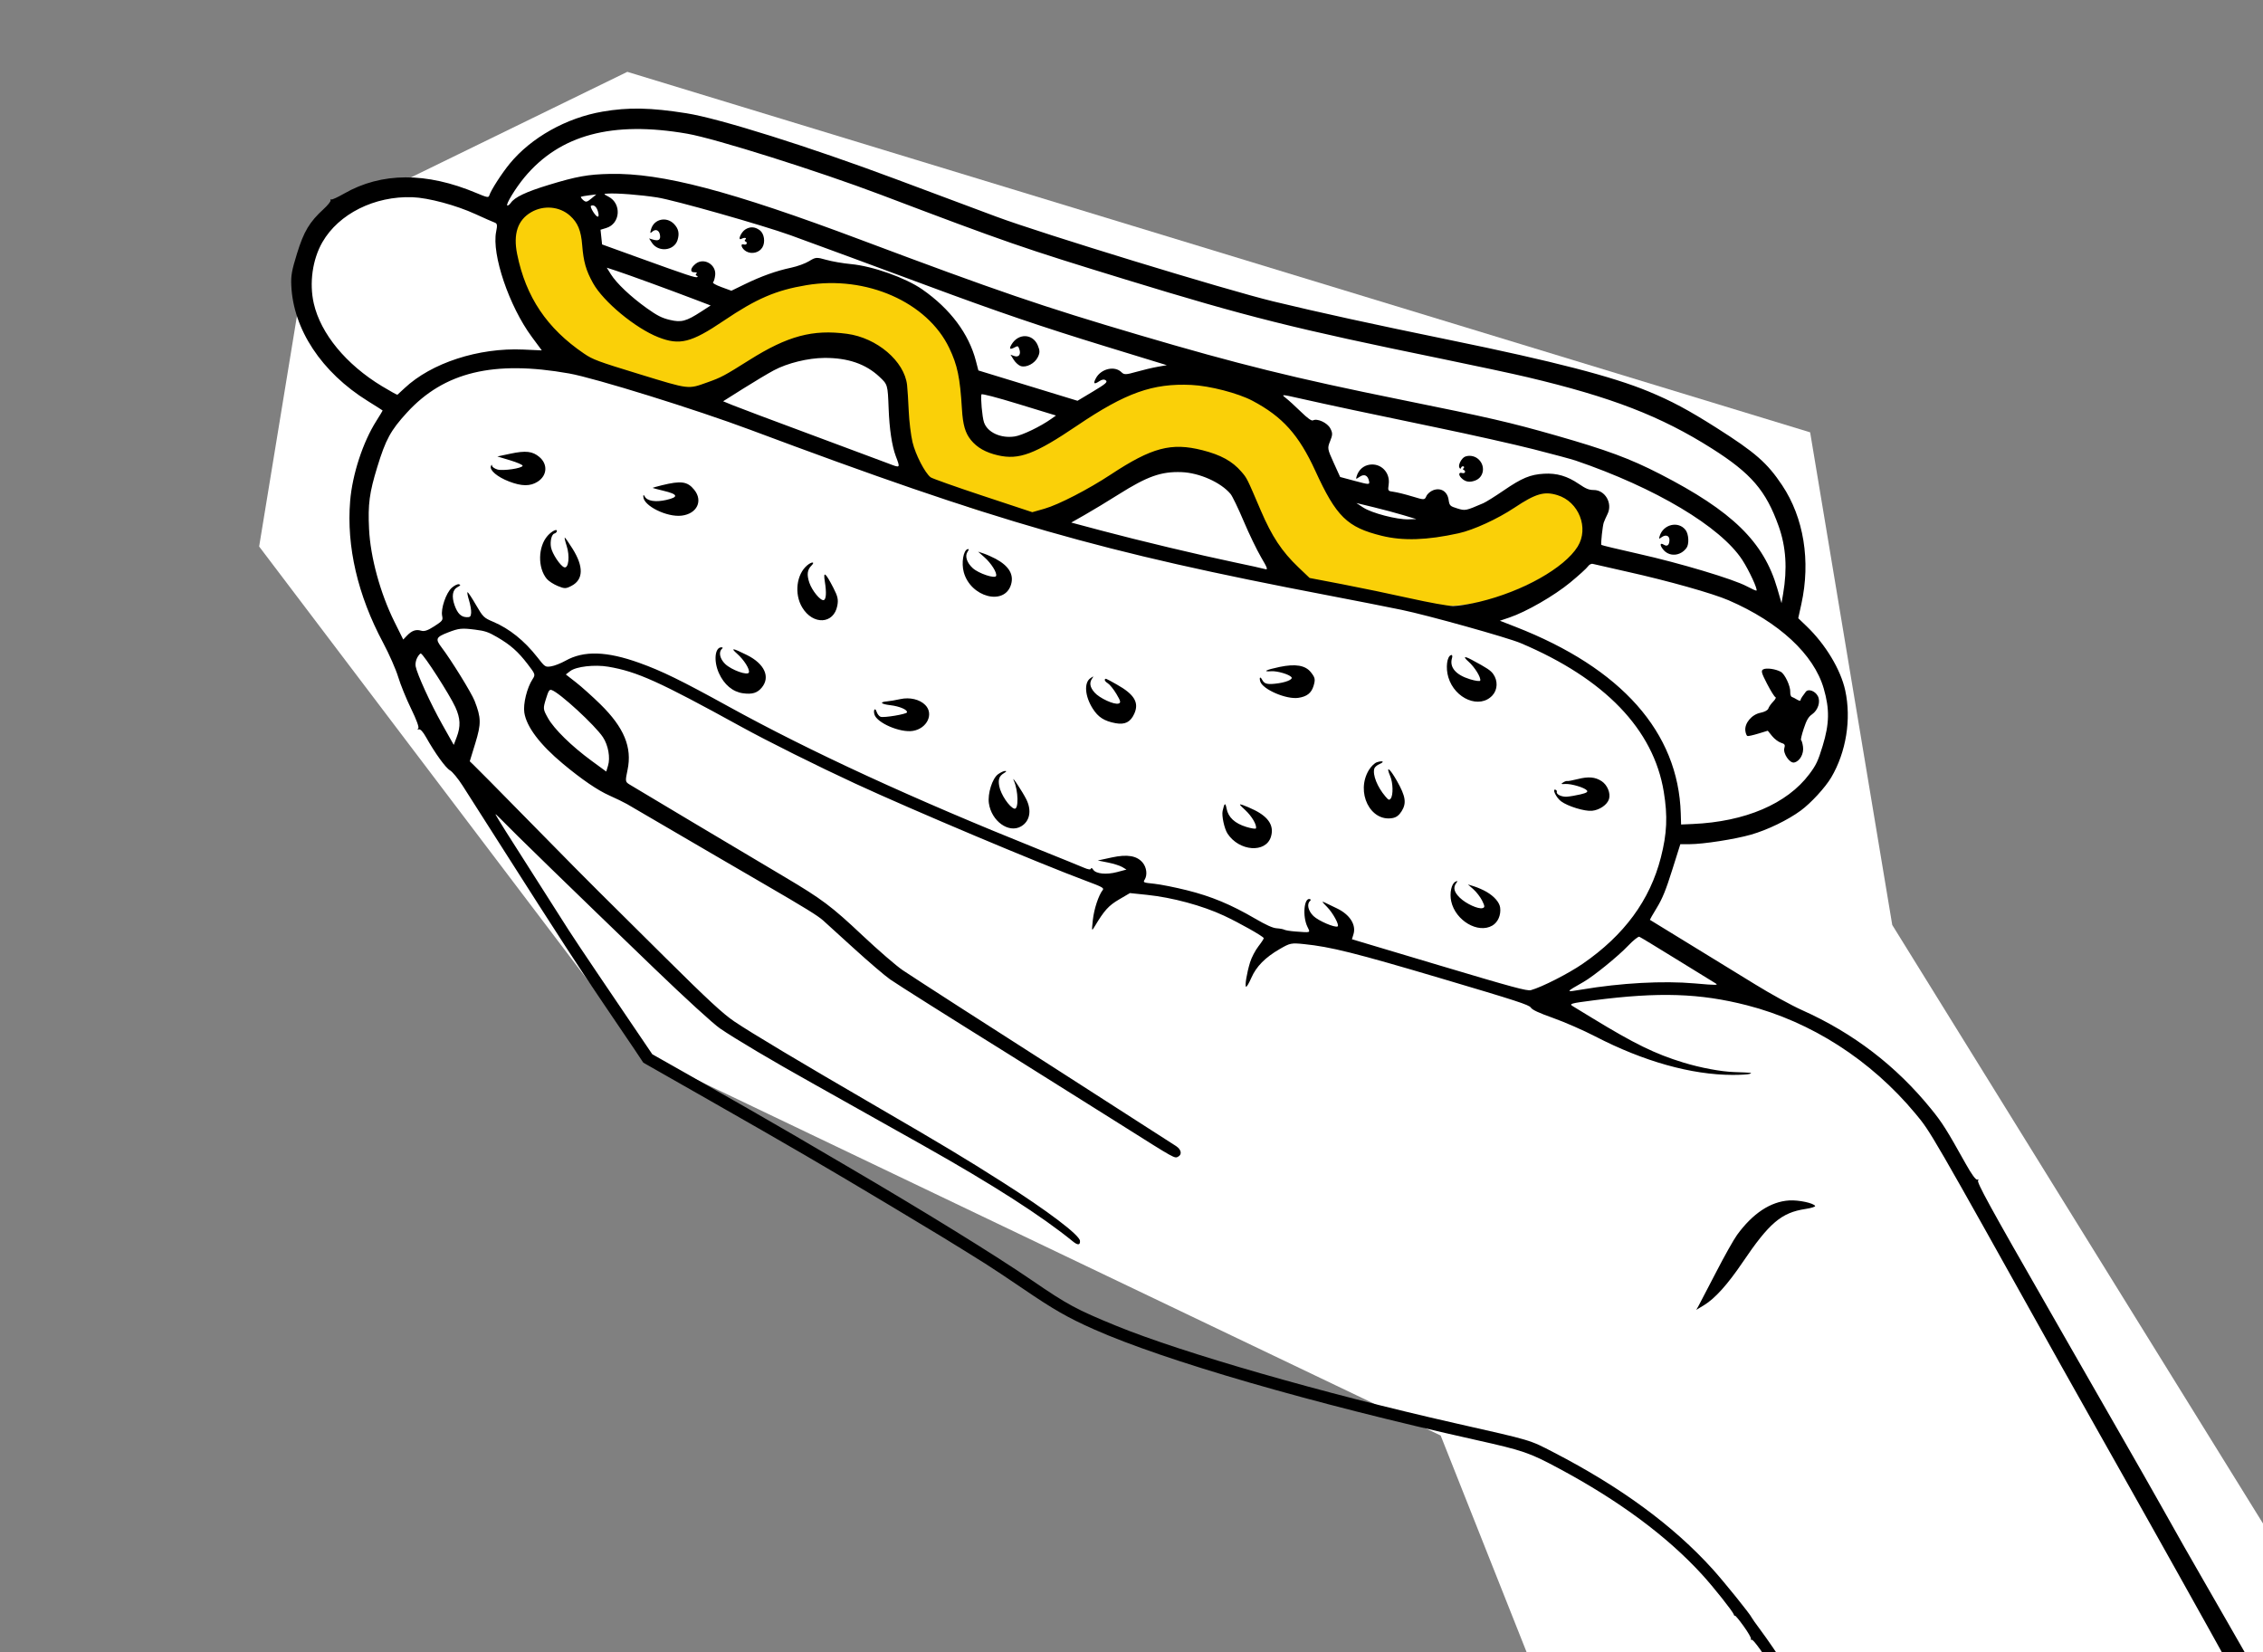 <svg viewBox="0 0 882 644" fill="none" xmlns="http://www.w3.org/2000/svg">
<rect x="0" y="0" width="882" height="644" fill="#808080" stroke="none"/>
<path d="M244.5 27.999L121.5 87.999L101 212.999L251 410.999L561.5 559.498L622 711.999L935.5 680.15L737.5 360.499L705.5 168.499L244.5 27.999Z" fill="white"/>
<path d="M212.5 89.5C213 91.5 216 120 232 129.5C244.8 137.1 259.833 141 265.5 142.5C273 139.333 289.3 133.1 296.5 129.5C305.5 125 318.5 118.5 331 121.5C343.5 124.5 363 131.5 365.5 148.5C368 165.5 370 179.5 382.5 184C395 188.5 411.5 185.5 434 171C456.5 156.5 484.5 167.5 485.5 168.5C486.5 169.5 503 187 509.5 204.5C516 222 564.5 225.572 581 218.5C598.52 210.992 593.833 211.667 607.5 204.5" stroke="#FAD008" stroke-width="29" stroke-linecap="round"/>
<path fill-rule="evenodd" clip-rule="evenodd" d="M642.522 152.574C651.444 156.263 658.066 159.806 668.981 166.729C684.128 176.336 688.756 180.384 694.596 189.134C703.027 201.769 705.759 218.64 702.084 235.384L700.863 240.949L704.095 244.046C711.496 251.141 717.406 260.959 719.177 269.103C721.608 280.285 719.535 293.147 713.711 303.01C711.406 306.914 705.836 312.972 701.854 315.906C696.836 319.604 688.829 323.479 682.443 325.299C676.136 327.097 663.868 329.005 658.543 329.016L654.906 329.024L651.731 339.092C649.255 346.947 647.941 350.176 645.753 353.779C644.211 356.318 642.988 358.44 643.036 358.493C643.084 358.546 649.87 362.706 658.115 367.736C666.36 372.766 678.026 379.923 684.039 383.641C690.071 387.37 698.28 391.878 702.353 393.699C722.329 402.632 738.989 415.39 752.651 432.218C757.018 437.596 758.66 440.197 766.089 453.502C768.406 457.651 770.041 459.903 770.625 459.749C771.161 459.608 771.3 459.719 770.962 460.016C770.266 460.627 775.532 470.24 798.338 509.979C800.414 513.596 803.832 519.572 805.933 523.26C810.834 531.86 813.601 536.687 826.645 559.404C832.534 569.659 839.44 581.788 841.994 586.357C848.218 597.492 853.931 607.539 860.878 619.565C864.05 625.055 867.486 631.037 868.514 632.858C869.542 634.679 872.859 640.471 875.885 645.728C885.418 662.289 885.341 662.089 883.257 664.758C882.194 666.119 879.376 666.126 877.999 664.772C877.367 664.149 874.573 659.508 871.791 654.457C869.009 649.405 863.948 640.284 860.545 634.187C857.142 628.089 852.069 618.999 849.271 613.985C846.472 608.971 842.091 601.148 839.533 596.599C836.976 592.05 832.688 584.421 830.007 579.646C827.325 574.87 821.342 564.257 816.711 556.06C812.08 547.864 806.101 537.233 803.423 532.435C751.898 440.127 752.554 441.261 746.501 433.983C729.195 413.168 705.929 398.217 680.859 391.798C662.518 387.103 646.62 386.584 621.259 389.854C612.078 391.037 611.437 391.218 613.022 392.176C613.967 392.748 617.334 394.8 620.505 396.736C637.036 406.828 645.069 410.754 656.061 414.117C662.812 416.183 670.771 417.667 676.023 417.838C682.759 418.059 683.176 418.109 681.911 418.549C681.28 418.768 678.301 418.944 675.292 418.94C659.229 418.92 640.629 413.706 621.726 403.927C617.178 401.574 609.847 398.365 605.435 396.795C599.694 394.753 597.193 393.589 596.64 392.703C595.976 391.636 591.113 390.054 561.793 381.365C528.194 371.407 518.647 369.016 508.261 367.961C503.247 367.452 502.818 367.538 498.781 369.876C493.099 373.165 489.619 376.695 487.701 381.114C486.839 383.101 485.926 384.664 485.673 384.586C485.083 384.406 485.902 379.35 487.22 375.041C487.784 373.199 489.25 370.396 490.478 368.813C491.706 367.23 492.636 365.792 492.543 365.618C492.101 364.785 483.19 359.763 477.039 356.881C468.697 352.972 456.936 349.792 447.023 348.764L440.391 348.076L436.157 350.558C432.082 352.946 430.385 354.822 426.661 361.053C425.47 363.046 425.458 363.004 425.936 358.543C426.392 354.306 428.176 348.899 429.787 346.877C430.394 346.116 429.559 345.652 423.548 343.413C404.769 336.417 355.607 315.702 333.364 305.412C318.469 298.522 299.208 288.92 288.839 283.215C256.778 265.578 248.324 261.762 237.06 259.847C231.76 258.946 224.557 259.77 222.253 261.542L220.532 262.865L224.517 265.977C226.709 267.689 230.988 271.53 234.026 274.514C243.244 283.569 246.433 291.289 244.584 300.075C243.654 304.494 243.681 304.7 245.342 305.74C247.093 306.837 288.407 331.466 305.813 341.79C320.372 350.426 324.055 353.192 336.135 364.564C342.271 370.34 349.332 376.444 351.826 378.131C356.087 381.011 387.112 400.992 410.129 415.679C415.796 419.296 422.486 423.595 424.995 425.233C427.505 426.871 435.738 432.164 443.292 436.994C450.846 441.825 457.647 446.193 458.405 446.701C460.419 448.051 460.78 449.954 459.184 450.803C457.776 451.552 458.193 451.784 437.323 438.612C427.025 432.111 400.724 415.6 393.701 411.227C370.214 396.602 349.979 383.836 346.959 381.741C344.941 380.341 338.474 374.809 332.588 369.447C326.702 364.086 321.402 359.269 320.811 358.742C318.687 356.85 313.802 353.837 297.788 344.538C288.84 339.342 279.432 333.865 276.88 332.367C264.521 325.114 246.455 314.562 244.372 313.38C243.09 312.653 240.007 311.155 237.522 310.052C232.932 308.016 226.777 303.812 219.439 297.704C210.449 290.219 205.215 283.294 204.357 277.749C203.835 274.377 205.38 268.075 207.549 264.736C208.726 262.923 208.685 262.796 205.665 258.854C201.9 253.939 198.99 251.365 193.741 248.307C190.333 246.322 189.04 245.886 185.119 245.394C179.942 244.746 178.847 244.858 174.688 246.463C169.881 248.319 169.579 249.001 172.101 252.314C175.877 257.274 183.75 270.023 184.977 273.163C187.551 279.748 187.587 282.058 185.239 289.71L183.091 296.709L184.68 298.245C186.505 300.009 192.147 305.716 205.846 319.656C222.355 336.455 228.38 342.547 233.542 347.663C236.285 350.381 247.977 361.982 259.523 373.442C275.758 389.553 281.803 395.145 286.189 398.105C292.814 402.577 311.599 413.807 341.718 431.299C367.6 446.332 375.896 451.315 390.652 460.697C408.283 471.906 420.765 481.36 420.922 483.622C421.04 485.319 420.065 485.398 418.156 483.843C405.92 473.88 387.018 461.756 359.979 446.53C336.632 433.381 327.953 428.508 316.771 422.265C301.055 413.492 286.509 404.865 280.592 400.808C277.995 399.027 267.115 389.09 255.174 377.593C222.763 346.383 199.814 324.06 195.063 319.12C193.778 317.784 192.923 317.058 193.162 317.507C194.055 319.18 198.909 326.911 205.811 337.655C209.727 343.749 215.224 352.382 218.027 356.839C222.94 364.651 225.75 368.862 245.27 397.666L254.226 410.883L267.642 418.471C282.734 427.008 302.009 438.042 308.981 442.135C311.533 443.634 320.933 449.138 329.87 454.367C360.457 472.263 387.795 489.142 402.385 499.135C416.034 508.485 419.602 510.408 434.985 516.702C460.802 527.265 515.775 543.066 567.056 554.663C597.471 561.542 595.946 561.089 605.636 566.103C631.758 579.618 652.152 594.604 667.482 611.549C672.028 616.574 682.298 629.322 682.75 630.5C682.855 630.773 684.269 632.773 685.893 634.947C697.922 651.048 723.627 693.695 722.844 696.253C722.657 696.866 721.861 697.493 721.074 697.648C719.824 697.895 718.647 696.197 711.699 684.123C698.779 661.675 684.039 638.754 682.742 639.095C682.381 639.191 682.242 639.035 682.433 638.75C682.623 638.465 681.32 636.206 679.538 633.732C677.755 631.256 676.23 629.431 676.151 629.673C676.07 629.916 675.894 629.737 675.759 629.275C675.416 628.101 667.883 618.607 663.418 613.722C649.707 598.718 631.059 584.897 607.508 572.284C596.05 566.149 593.702 565.343 575.309 561.235C511.02 546.877 453.832 530.314 426.348 518.093C416.148 513.557 410.689 510.431 398.694 502.255C393.089 498.435 386.435 494.016 383.909 492.435C370.11 483.804 364.964 480.663 347.008 469.916C321.49 454.64 307.42 446.444 276.26 428.704L250.721 414.164L247.354 409.094C245.503 406.306 240.164 398.424 235.49 391.579C226.45 378.34 217.264 364.213 196.414 331.478C189.296 320.303 182.037 308.919 180.283 306.18C178.529 303.442 176.327 300.769 175.389 300.24C173.689 299.282 169.528 293.525 166.034 287.296C164.874 285.229 163.85 284.106 163.265 284.26C162.66 284.419 162.573 284.297 163.016 283.907C163.429 283.545 162.346 280.553 160.259 276.285C158.37 272.421 156.096 266.839 155.206 263.88C154.316 260.922 151.645 254.864 149.271 250.419C139.416 231.97 135.01 212.993 136.469 195.285C137.325 184.886 141.454 172.262 146.683 164.053C148.066 161.882 149.159 160.047 149.114 159.973C149.068 159.9 146.458 158.241 143.315 156.287C125.328 145.108 114.242 128.317 113.525 111.166C113.367 107.37 113.718 105.421 115.751 98.836C118.419 90.195 120.608 86.535 126.145 81.464C127.726 80.016 128.937 78.511 128.834 78.12C128.732 77.729 128.857 77.553 129.114 77.73C129.37 77.905 131.634 76.873 134.143 75.434C148.701 67.091 166.202 67.023 185.691 75.236C189.923 77.019 190.422 77.108 190.72 76.133C191.333 74.128 195.545 67.585 198.675 63.775C207.02 53.617 220.726 45.931 234.826 43.504C244.955 41.761 253.557 41.929 267.56 44.146C280.394 46.177 315.294 57.151 349.014 69.756C363.535 75.184 381.219 81.793 388.312 84.441C405.76 90.955 477.932 113.038 496.236 117.464C513.828 121.718 535.362 126.428 564.977 132.5C605.599 140.827 628.381 146.725 642.522 152.574ZM595.304 147.007C589.865 145.718 574.985 142.525 562.237 139.911C504.225 128.016 486.275 123.518 438.952 109.015C398.324 96.565 392.338 94.493 343.364 75.924C319.119 66.731 278.785 54.011 267.859 52.112C238.658 47.037 218.243 52.501 204.432 69.087C200.936 73.285 196.941 79.847 197.734 80.09C198.024 80.179 198.625 79.726 199.068 79.083C200.61 76.849 204.978 74.777 213.858 72.068C224.681 68.766 229.207 67.954 237.75 67.778C257.972 67.362 284.645 74.375 335.591 93.504C388.775 113.475 406.17 119.424 443.954 130.564C482.806 142.02 504.394 147.352 546.088 155.795C580.44 162.751 588.627 164.639 606.296 169.683C626.204 175.366 635.264 178.72 647.009 184.756C675.199 199.243 687.452 211.207 692.692 229.359L694.343 235.077L694.955 231.514C696.654 221.622 696.096 213.115 693.219 205.051C688.272 191.191 682.513 184.499 667.17 174.78C647.321 162.207 628.079 154.77 595.304 147.007ZM597.699 175.092C590.213 173.189 573.213 169.378 559.921 166.623C534.069 161.265 517.565 157.752 506.244 155.198C499.435 153.661 499.267 153.659 501.137 155.116C502.201 155.945 504.836 158.345 506.992 160.449C509.627 163.021 511.183 164.133 511.737 163.838C513.404 162.951 517.313 164.759 518.48 166.957C519.426 168.739 519.418 169.461 518.426 171.906C517.301 174.68 517.343 174.94 519.792 180.335L522.319 185.902L528.096 187.45C533.636 188.934 533.862 188.939 533.589 187.551C533.141 185.275 531.741 184.601 529.958 185.804C528.421 186.841 528.381 186.834 528.76 185.596C529.515 183.127 531.381 181.467 533.81 181.104C538.234 180.442 541.875 184.181 541.241 188.733C540.876 191.356 540.896 191.386 543.242 191.699C544.545 191.874 547.776 192.675 550.421 193.48C555.155 194.921 555.241 194.919 555.936 193.345C556.324 192.465 557.551 191.421 558.662 191.024C561.605 189.974 564.115 191.56 564.586 194.767C564.926 197.079 565.138 197.291 567.999 198.166C571.1 199.115 571.207 199.093 578.111 196.123C579.134 195.683 582.682 193.467 585.995 191.2C593.176 186.284 596.396 184.945 601.779 184.631C606.757 184.341 610.86 185.546 615.365 188.621C618.112 190.496 619.3 190.98 621.147 190.978C625.603 190.973 628.592 196.157 626.537 200.325C625.971 201.47 625.309 202.962 625.066 203.641C624.616 204.888 623.857 211.881 624.117 212.371C624.194 212.517 630.717 214.084 638.612 215.854C654.833 219.489 675.617 225.72 680.792 228.499C682.693 229.52 684.393 230.278 684.57 230.184C685.19 229.854 681.707 222.31 679.054 218.235C670.61 205.269 645.205 190.121 614.098 179.505C612.565 178.982 605.185 176.996 597.699 175.092ZM256.125 76.95C249.507 75.924 240.399 75.218 236.799 75.45C235.136 75.556 235.148 75.594 237.19 76.663C242.344 79.364 241.797 87.165 236.335 88.843L234.06 89.541L234.36 92.405L234.661 95.269L249.053 100.472C267.893 107.283 271.082 108.339 271.741 107.988C272.045 107.826 271.948 107.589 271.526 107.46C271.104 107.331 271.047 106.973 271.399 106.663C271.83 106.285 271.562 106.106 270.58 106.116C268.799 106.136 269.101 104.389 271.156 102.784C274.358 100.282 279.204 103.12 278.744 107.229C278.604 108.479 278.236 109.725 277.925 109.997C277.588 110.294 278.911 111.062 281.208 111.904L285.056 113.315L290.28 110.775C296.743 107.631 302.637 105.53 308.344 104.333C310.748 103.829 313.91 102.676 315.37 101.77C317.868 100.22 318.262 100.191 322.025 101.264C324.226 101.892 328.57 102.643 331.68 102.933C340.165 103.726 352.928 108.257 359.453 112.794C370.325 120.354 377.594 130.042 380.349 140.641L381.321 144.382L400.639 150.292L419.958 156.202L425.958 152.607C430.934 149.625 431.794 148.883 430.999 148.261C430.367 147.767 429.523 147.86 428.527 148.532C426.406 149.964 425.951 149.593 427.133 147.397C429.141 143.67 434.482 142.442 437.124 145.1C438.107 146.089 438.892 146.065 442.895 144.922C445.444 144.195 449.156 143.313 451.144 142.963L454.76 142.326L430.678 134.939C406.012 127.372 388.629 121.449 361.59 111.399C344.302 104.973 314.63 94.035 308.096 91.681C297.053 87.702 262.736 77.974 256.125 76.95ZM296.132 89.746C297.867 91.051 298.364 94.389 297.127 96.439C295.899 98.476 292.998 99.192 290.857 97.985C289.051 96.966 288.287 94.783 289.91 95.28C290.416 95.434 290.916 95.279 291.021 94.935C291.126 94.59 290.914 94.217 290.55 94.106C290.186 93.995 290.148 93.675 290.466 93.395C291.275 92.684 290.174 92.449 288.988 93.08C287.356 93.949 288.763 90.508 290.482 89.427C292.375 88.237 294.269 88.343 296.132 89.746ZM575.95 178.752C579.034 181.217 578.527 185.898 575.029 187.255C572.769 188.132 571.09 187.836 569.555 186.291C568.353 185.081 568.527 183.946 569.851 184.352C570.368 184.509 570.876 184.357 570.982 184.012C571.087 183.668 570.875 183.295 570.511 183.184C570.146 183.072 570.108 182.752 570.426 182.473C570.744 182.194 570.706 181.874 570.342 181.762C569.978 181.651 569.576 181.898 569.449 182.311C569.288 182.838 569.083 182.805 568.762 182.2C568.236 181.211 569.682 178.499 571.015 177.971C572.592 177.348 574.587 177.663 575.95 178.752ZM656.936 206.546C658.198 208.163 658.403 212.088 657.303 213.571C654.874 216.847 650.489 217.094 648.144 214.087C646.809 212.376 646.986 211.382 648.463 212.293C649.801 213.118 650.587 212.502 650.667 210.566C650.74 208.794 649.258 208.198 647.655 209.354C646.552 210.15 646.507 210.133 646.823 209.032C648.166 204.358 654.093 202.901 656.936 206.546ZM226.463 76.678C226.242 76.796 226.608 77.373 227.277 77.959C228.333 78.886 228.751 78.812 230.454 77.398L232.415 75.77L229.641 76.117C228.115 76.308 226.685 76.561 226.463 76.678ZM464.323 150.025C449.297 149.323 438.759 153.074 419.856 165.853C403.312 177.038 397.163 179.346 388.933 177.456C384.176 176.365 380.807 174.451 378.396 171.472C376.202 168.762 375.284 165.589 374.912 159.436C374.169 147.116 373.172 142.331 369.948 135.599C361.385 117.722 337.607 107.26 314.34 111.133C302.4 113.121 294.854 116.369 282.01 125.049C269.404 133.568 264.907 134.697 256.59 131.433C247.639 127.921 235.175 117.599 231.137 110.353C228.396 105.436 227.414 101.995 226.906 95.521C226.461 89.853 225.189 86.782 222.161 84.068C218.113 80.439 211.938 79.874 207.061 82.686C201.779 85.731 199.957 91.16 201.563 99.067C204.956 115.776 213.172 127.992 227.618 137.805C231.083 140.16 232.979 140.865 249.213 145.831C268.998 151.885 268.009 151.768 275.857 148.973C281.088 147.109 282.322 146.45 292.065 140.316C306.992 130.919 316.723 128.308 330.129 130.103C341.796 131.665 352.493 140.787 353.532 150.058C353.71 151.644 353.999 156.201 354.175 160.184C354.35 164.168 355.016 169.633 355.654 172.327C356.793 177.136 360.494 184.328 362.698 186.016C363.313 186.486 372.482 189.74 383.075 193.246L402.336 199.622L407.108 198.26C412.583 196.696 424.171 190.718 432.954 184.926C448.916 174.4 456.488 172.391 468.619 175.462C475.819 177.286 480.304 179.754 483.803 183.82C486.049 186.43 485.922 186.176 491.359 198.896C495.706 209.065 499.598 214.944 506.067 221.114L510.419 225.263L523.207 227.712C530.239 229.059 542.046 231.513 549.443 233.167C556.84 234.82 564.414 236.183 566.274 236.195C568.134 236.208 572.755 235.475 576.543 234.567C593.439 230.514 609.726 221.368 614.898 213.028C619.386 205.791 615.348 195.532 607.005 192.979C601.832 191.397 598.585 192.346 590.261 197.872C583.593 202.298 574.303 206.554 568.515 207.833C556.178 210.56 546.839 210.868 538.524 208.822C525.054 205.508 520.829 201.375 512.639 183.497C506.213 169.472 499.885 162.418 488.149 156.196C482.563 153.236 471.456 150.358 464.323 150.025ZM262.717 87.315C264.455 89.126 264.863 90.979 264.083 93.528C262.783 97.775 256.583 98.447 254.077 94.612L252.977 92.928L254.667 93.422C256.747 94.031 257.58 93.382 257.2 91.45C256.844 89.638 255.466 89.133 254.166 90.336C253.356 91.087 253.291 90.909 253.776 89.265C254.94 85.325 259.79 84.266 262.717 87.315ZM404.456 134.567C405.326 136.611 405.333 137.479 404.491 139.201C403.29 141.659 400.056 143.36 397.86 142.688C397.038 142.436 395.799 141.334 395.107 140.238L393.849 138.245L395.328 138.764C397.07 139.377 397.991 138.118 397.286 136.089C396.836 134.791 396.691 134.734 395.48 135.378C393.566 136.396 393.184 136.034 394.267 134.227C396.921 129.798 402.507 129.985 404.456 134.567ZM230.335 80.21C230.06 80.357 230.46 81.442 231.223 82.622C232.867 85.165 233.804 85.024 233.027 82.349C232.496 80.524 231.393 79.647 230.335 80.21ZM160.733 76.862C145.985 76.354 132.043 83.311 125.671 94.357C121.778 101.107 120.477 110.371 122.308 118.315C125.02 130.087 134.916 142.082 148.878 150.52C152.063 152.445 154.77 153.944 154.894 153.851C155.017 153.757 156.263 152.605 157.662 151.291C168.136 141.445 186.554 135.455 203.943 136.239L211.167 136.565L207.275 131.306C198.439 119.368 191.574 99.12 193.372 90.301C193.912 87.659 193.807 87.096 192.702 86.703C191.981 86.447 188.692 84.998 185.392 83.483C177.782 79.987 166.935 77.075 160.733 76.862ZM634.36 222.862C627.49 221.331 621.393 219.942 620.809 219.778C620.227 219.613 619.366 220.053 618.896 220.757C618.427 221.461 615.318 224.285 611.987 227.032C605.728 232.195 594.837 238.464 588.288 240.675L584.573 241.929L590.606 244.28C631.996 260.41 654.135 285.401 655.075 317.056L655.202 321.346L659.71 321.151C680.176 320.267 696.491 313.296 705.172 301.729C707.844 298.168 708.58 296.61 710.384 290.693C713.019 282.06 713.126 276.407 710.807 268.374C706.958 255.044 693.437 242.494 673.727 233.961C667.518 231.272 650.264 226.408 634.36 222.862ZM238.096 106.901C240.287 110.405 245.834 115.654 252.023 120.076C256.127 123.009 257.96 123.942 261.07 124.68C265.538 125.742 267.415 125.248 273.24 121.478L276.978 119.058L270.31 116.517C260.506 112.78 244.503 106.946 240.221 105.548L236.488 104.329L238.096 106.901ZM535.329 197.671L528.639 196.054L531.328 197.815C534.636 199.983 544.427 202.538 548.932 202.409L552.038 202.321L547.028 200.804C544.273 199.97 539.008 198.56 535.329 197.671ZM382.512 153.717C382.136 154.945 382.812 162.459 383.485 164.532C384.776 168.506 390.064 170.952 395.529 170.101C398.447 169.648 405.548 166.225 409.714 163.264L411.567 161.947L397.132 157.531C388.3 154.829 382.624 153.349 382.512 153.717ZM321.329 139.498C314.934 139.536 306.9 141.506 301.613 144.331C299.326 145.553 293.941 148.766 289.645 151.472L281.835 156.392L285.617 157.945C287.697 158.8 301.152 163.856 315.516 169.182C329.88 174.508 343.645 179.64 346.103 180.588C351.009 182.478 350.928 182.553 349.126 177.769C347.632 173.805 346.648 167.247 346.345 159.234C345.993 149.895 345.988 149.88 342.702 146.805C337.381 141.826 330.413 139.443 321.329 139.498ZM460.482 184.007C452.57 183.725 447.195 185.627 436.047 192.65C431.781 195.339 425.867 198.916 422.905 200.602L417.52 203.665L429.224 206.783C443.791 210.664 467.622 216.35 481.194 219.182C486.854 220.363 492.16 221.534 492.984 221.785C494.275 222.178 494.071 221.541 491.503 217.175C489.864 214.389 486.805 208.05 484.707 203.088C482.608 198.127 480.32 193.381 479.623 192.542C475.852 188.005 467.443 184.255 460.482 184.007ZM694.073 261.841C695.658 262.722 697.863 267.451 697.747 269.718C697.7 270.639 697.982 271.494 698.372 271.619C698.764 271.744 699.677 272.217 700.401 272.669C701.126 273.122 701.737 273.228 701.76 272.905C701.783 272.581 702.09 271.942 702.441 271.485C702.793 271.027 703.391 270.208 703.77 269.665C704.709 268.317 707.41 269.241 708.494 271.282C709.64 273.44 708.589 276.772 706.249 278.401C704.834 279.385 704.105 280.64 702.995 284.003C702.208 286.387 701.744 288.392 701.963 288.459C702.182 288.526 702.521 289.671 702.717 291.004C703.123 293.771 701.458 296.753 699.263 297.186C697.503 297.533 694.829 293.582 695.45 291.553C695.833 290.299 695.603 289.937 694.131 289.486C693.149 289.186 691.591 288.008 690.668 286.868L688.99 284.795L685.316 285.915C683.295 286.531 681.383 286.956 681.065 286.859C680.749 286.762 680.381 285.857 680.249 284.847C679.861 281.893 682.726 278.468 686.143 277.798C687.743 277.484 689.014 276.797 689.217 276.136C689.408 275.517 690.248 274.31 691.084 273.454C691.99 272.526 692.338 271.818 691.946 271.698C691.584 271.587 690.122 269.241 688.697 266.485C686.501 262.236 686.276 261.382 687.227 260.876C688.465 260.217 692.067 260.726 694.073 261.841ZM546.286 237.691C540.414 236.479 527.636 233.962 517.892 232.099C428.796 215.066 389.113 203.699 292.422 167.512C271.257 159.591 231.863 147.341 221.822 145.558C192.411 140.336 173.088 144.992 158.627 160.785C152.251 167.748 150.344 171.244 147.04 182.026C143.958 192.083 143.374 196.482 143.836 206.163C144.358 217.135 148.204 231.212 153.714 242.316L157.159 249.258L158.593 247.76C160.497 245.77 162.135 245.196 164.147 245.812C165.36 246.183 166.734 245.719 169.258 244.088C172.469 242.013 172.684 241.73 172.332 240.063C171.741 237.269 173.859 231.058 176.074 229.087C177.099 228.176 178.363 227.562 178.884 227.722C179.649 227.956 179.534 228.17 178.292 228.831C176.361 229.858 175.953 232.477 177.184 235.924C178.315 239.087 179.658 240.431 181.795 240.54C183.216 240.613 183.511 240.341 183.628 238.859C183.705 237.887 183.322 235.645 182.777 233.877C182.232 232.11 181.996 230.728 182.253 230.807C182.511 230.885 183.996 233.149 185.554 235.837C188.232 240.459 188.594 240.812 192.204 242.335C198.504 244.992 204.369 249.693 209.394 256.114C212.442 260.007 212.508 260.052 214.794 259.709C216.067 259.518 218.596 258.528 220.413 257.509C227.539 253.512 236.447 253.779 249.229 258.37C257.929 261.495 265.568 265.23 283.749 275.251C315.958 293.004 355.859 311.377 405.194 331.172C413.238 334.4 420.975 337.544 422.386 338.158C424.031 338.874 425.028 339.027 425.163 338.584C425.305 338.121 425.608 338.248 426.079 338.967C427.142 340.586 431.232 340.99 435.382 339.884L439.032 338.913L437.413 337.935C436.521 337.398 434.007 336.601 431.825 336.165L427.857 335.371L433.29 334.192C439.371 332.872 443.1 333.5 445.363 336.222C446.881 338.049 447.247 340.976 446.179 342.748C445.444 343.967 445.481 343.983 449.898 344.445C452.352 344.701 458.097 345.847 462.664 346.991C472.171 349.371 479.734 352.519 489.167 358.019C493.516 360.555 496.061 361.696 497.59 361.795C498.796 361.873 500.145 362.128 500.589 362.362C501.033 362.595 502.94 362.902 504.828 363.043C511.066 363.51 510.74 363.636 509.565 361.208C507.573 357.091 508.241 349.717 510.543 350.422C510.901 350.531 510.919 350.862 510.583 351.157C509.236 352.34 509.848 355.015 511.925 357.026C513.862 358.9 520.247 361.645 521.33 361.07C522.143 360.636 519.5 355.771 517.18 353.431C515.069 351.302 514.989 351.103 516.549 351.862C517.532 352.341 519.545 353.309 521.022 354.015C526.073 356.425 528.642 360.418 527.513 364.107L526.913 366.069L560.923 376.23C589.652 384.813 595.204 386.315 596.674 385.906C600.978 384.709 611.293 379.456 616.844 375.635C633.05 364.478 643.057 350.866 647.326 334.173C649.714 324.835 650.011 318.085 648.452 308.585C644.46 284.256 625.464 264.525 592.673 250.65C587.528 248.473 556.447 239.79 546.286 237.691ZM573.581 257.142C579.643 260.387 581.003 261.293 582.031 262.773C583.839 265.377 583.696 268.81 581.688 271.011C576.745 276.428 567.035 272.444 564.484 263.954C563.372 260.251 563.951 255.728 565.593 255.297C566.003 255.189 566.154 255.7 565.93 256.432C564.827 260.038 567.347 263.024 572.935 264.734C575.064 265.385 576.805 265.615 576.914 265.26C577.278 264.071 574.763 260 572.338 257.853C570.097 255.868 570.631 255.562 573.581 257.142ZM388.007 217.772C393.239 220.579 395.241 223.93 394.037 227.865C391.483 236.214 378.304 232.756 375.636 223.037C374.641 219.411 375.463 214.467 377.133 214.028C377.69 213.881 377.682 214.209 377.108 215.041C375.973 216.686 376.8 219.305 379.124 221.428C381.417 223.524 387.869 225.661 388.24 224.448C388.629 223.176 386.316 219.509 383.632 217.144L381.207 215.007L383.38 215.732C384.575 216.131 386.657 217.049 388.007 217.772ZM510.884 261.974C512.58 264.099 512.718 264.791 511.955 267.325C511.114 270.117 509.367 271.491 506.029 271.983C501.309 272.68 492.021 268.655 491.164 265.541C490.729 263.961 491.184 263.551 491.892 264.886C492.74 266.482 493.725 266.797 496.89 266.482C500.998 266.073 504.117 264.822 503.326 263.9C502.388 262.805 497.808 261.463 495.53 261.615C491.818 261.863 493.377 261.051 498.768 259.928C504.894 258.652 508.754 259.303 510.884 261.974ZM270.576 190.888C274.081 195.24 271.643 200.251 265.67 200.97C259.901 201.665 250.727 197.104 250.729 193.542C250.73 192.718 250.844 192.721 251.32 193.557C252.31 195.297 255.529 195.795 259.675 194.85C264.643 193.718 264.295 192.63 258.526 191.26C256.217 190.711 254.347 190.206 254.368 190.136C254.389 190.066 255.989 189.618 257.923 189.139C265.455 187.277 267.945 187.622 270.576 190.888ZM624.233 304.46C626.473 305.932 627.799 309.16 627.102 311.438C626.427 313.646 623.436 315.707 620.481 316.001C617.642 316.283 611.012 314.251 608.419 312.304C606.53 310.886 604.826 307.362 606.239 307.794C606.625 307.912 606.86 308.272 606.762 308.593C606.454 309.597 608.605 310.64 610.705 310.505C611.811 310.434 614.168 310.033 615.942 309.615C618.354 309.045 618.993 308.649 618.475 308.046C617.519 306.931 612.329 305.398 610.03 305.552C608.365 305.663 608.267 305.591 609.223 304.962C609.822 304.568 610.54 304.316 610.819 304.402C611.098 304.487 612.935 304.149 614.9 303.65C619.096 302.585 621.729 302.813 624.233 304.46ZM210.228 178.114C213.566 180.937 213.273 185.322 209.587 187.71C206.701 189.58 203.344 189.564 198.405 187.657C193.841 185.895 190.75 183.291 191.322 181.689C191.551 181.045 191.731 180.971 191.777 181.503C191.819 181.987 192.747 182.649 193.839 182.975C196.022 183.627 203.527 182.524 203.693 181.527C203.751 181.182 201.558 180.227 198.821 179.402L193.844 177.904L198.916 176.824C204.897 175.551 207.556 175.853 210.228 178.114ZM316.289 220.408C314.628 222.06 314.385 223.943 315.427 227.061C316.47 230.185 319.783 234.219 321.034 233.89C322.004 233.635 322.167 230.959 321.475 226.651C320.793 222.403 321.68 223.056 324.8 229.099C326.512 232.413 326.791 233.666 326.349 236.035C324.988 243.317 316.83 243.724 312.642 236.719C309.493 231.45 310.415 223.822 314.625 220.318C316.413 218.829 317.8 218.905 316.289 220.408ZM537.723 297.75C536.751 298.16 535.815 298.956 535.642 299.521C534.897 301.954 536.793 306.72 539.988 310.452C541.192 311.857 541.453 311.957 542.019 311.233C543.054 309.906 542.946 305.115 541.821 302.469C540 298.187 541.637 299.376 544.473 304.396C547.855 310.379 548.259 313.015 546.277 316.177C545.282 317.766 544.217 318.567 542.741 318.836C534.069 320.421 528.31 308.736 533.515 300.118C534.35 298.736 535.75 297.373 536.625 297.088C538.929 296.339 539.811 296.87 537.723 297.75ZM435.249 266.774C442.146 270.643 444.06 273.861 442.06 278.223C440.57 281.47 438.424 282.541 434.769 281.858C430.358 281.034 428.025 279.539 425.881 276.161C422.823 271.342 422.429 266.043 425.001 264.316C426.302 263.441 426.342 263.449 425.647 264.452C424.49 266.121 424.789 267.842 426.59 269.896C428.545 272.125 434.296 274.766 435.966 274.201C436.925 273.877 436.789 273.273 435.123 270.474C434.029 268.637 432.523 266.766 431.777 266.315C431.03 265.864 430.496 265.244 430.59 264.937C430.795 264.267 430.748 264.249 435.249 266.774ZM216.996 207.176C216.9 207.49 216.487 207.834 216.078 207.942C214.992 208.227 214.323 210.945 214.755 213.318C215.207 215.806 218.426 220.645 219.936 221.107C221.622 221.622 222.152 216.705 220.842 212.706C220.247 210.894 219.929 209.462 220.133 209.525C220.337 209.587 221.699 211.545 223.158 213.874C227.517 220.834 227.399 225.854 222.821 228.29C220.57 229.487 220.048 229.496 217.358 228.382C215.722 227.704 213.808 226.457 213.105 225.61C209.518 221.294 209.665 213.105 213.406 208.841C215.102 206.908 217.405 205.841 216.996 207.176ZM360.625 274.776C364.058 278.275 361.299 283.99 355.752 284.871C350.829 285.652 341.705 281.723 340.798 278.43C340.298 276.617 341.079 275.63 341.642 277.364C341.943 278.294 342.662 279.199 343.239 279.375C344.626 279.8 353.277 278.345 353.489 277.651C353.795 276.65 350.639 275.275 347.067 274.854C343.271 274.406 342.577 273.624 345.737 273.355C346.8 273.265 349.125 272.867 350.904 272.472C354.573 271.657 358.471 272.581 360.625 274.776ZM489.002 315.762C494.532 318.534 496.623 321.946 495.346 326.117C493.363 332.602 482.956 331.841 478.418 324.88C477.181 322.982 476.092 317.927 476.514 316.042C477.224 312.873 477.588 312.664 478.061 315.156C478.702 318.537 481.265 320.917 485.742 322.288C487.72 322.894 489.413 323.146 489.505 322.848C489.907 321.534 487.902 318.108 485.339 315.731C482.836 313.409 482.742 313.209 484.413 313.77C485.437 314.114 487.502 315.011 489.002 315.762ZM291.139 255.305C297.96 258.698 300.311 263.845 296.919 267.961C295.164 270.091 293.161 270.699 289.561 270.198C285.572 269.642 282.222 266.836 280.197 262.355C278.099 257.713 278.59 252.354 281.118 252.291C281.722 252.276 281.823 252.49 281.39 252.87C279.984 254.104 280.535 256.75 282.618 258.766C285.077 261.145 291.47 263.431 291.884 262.079C292.273 260.808 289.96 257.141 287.276 254.776C284.557 252.38 285.526 252.513 291.139 255.305ZM634.496 368.656C630.58 372.767 621.046 380.499 617.165 382.712C609.994 386.8 610.004 386.765 616.393 385.687C631.779 383.089 648.196 382.194 660.544 383.281C669.232 384.045 669.997 384.031 668.455 383.139C667.816 382.77 661.08 378.621 653.486 373.921C645.892 369.22 639.337 365.248 638.919 365.093C638.501 364.939 636.51 366.542 634.496 368.656ZM579.342 347.575C582.385 349.349 584.415 351.69 584.683 353.732C585.06 356.617 583.818 359.469 581.628 360.743C576.057 363.984 567.267 358.802 565.611 351.302C564.9 348.078 565.695 344.399 567.268 343.635C568.154 343.206 568.208 343.303 567.568 344.168C566.267 345.925 566.701 347.693 568.973 349.891C571.417 352.255 576.155 354.418 577.825 353.931C578.759 353.659 578.735 353.193 577.679 351.054C576.987 349.65 575.45 347.646 574.265 346.601L572.109 344.701L574.606 345.485C575.979 345.916 578.111 346.857 579.342 347.575ZM391.219 301.371C389.436 302.462 388.968 303.79 389.452 306.389C390.056 309.629 393.364 314.571 395.333 315.173C397.082 315.708 396.926 308.135 395.107 304.178C393.951 301.664 398.521 308.54 400.026 311.58C402.184 315.939 401.362 320.116 397.958 322.084C393.145 324.868 386.442 320.054 385.417 313.078C384.871 309.356 386.742 303.408 388.975 301.77C389.933 301.067 391.16 300.487 391.704 300.481C392.431 300.472 392.304 300.707 391.219 301.371ZM212.764 272.445C211.613 276.21 211.634 276.402 213.578 279.883C215.956 284.14 222.775 290.816 230.598 296.546L236.277 300.705L236.976 298.419C237.929 295.304 237.068 290.463 235.004 287.33C231.968 282.719 218.142 269.994 215.032 268.946C214.112 268.636 213.766 269.171 212.764 272.445ZM162.643 256.268C162.096 257.24 161.811 258.716 161.989 259.663C162.572 262.785 167.815 274.25 172.343 282.306L176.848 290.321L177.991 287.309C179.587 283.101 179.451 279.977 177.48 275.615C175.324 270.845 165.204 255.111 164.024 254.696C163.797 254.616 163.175 255.324 162.643 256.268ZM707.449 470.02C707.611 470.323 705.883 470.854 703.611 471.2C694.279 472.622 689.562 476.633 679.197 491.962C673.356 500.601 668.391 506.114 664.13 508.694L661.124 510.513L662.108 508.76C662.649 507.795 665.696 501.948 668.88 495.766C672.064 489.584 675.729 483.07 677.025 481.291C683.129 472.911 690.081 468.314 697.329 467.869C701.016 467.642 706.845 468.882 707.449 470.02Z" fill="black"/>
</svg>
